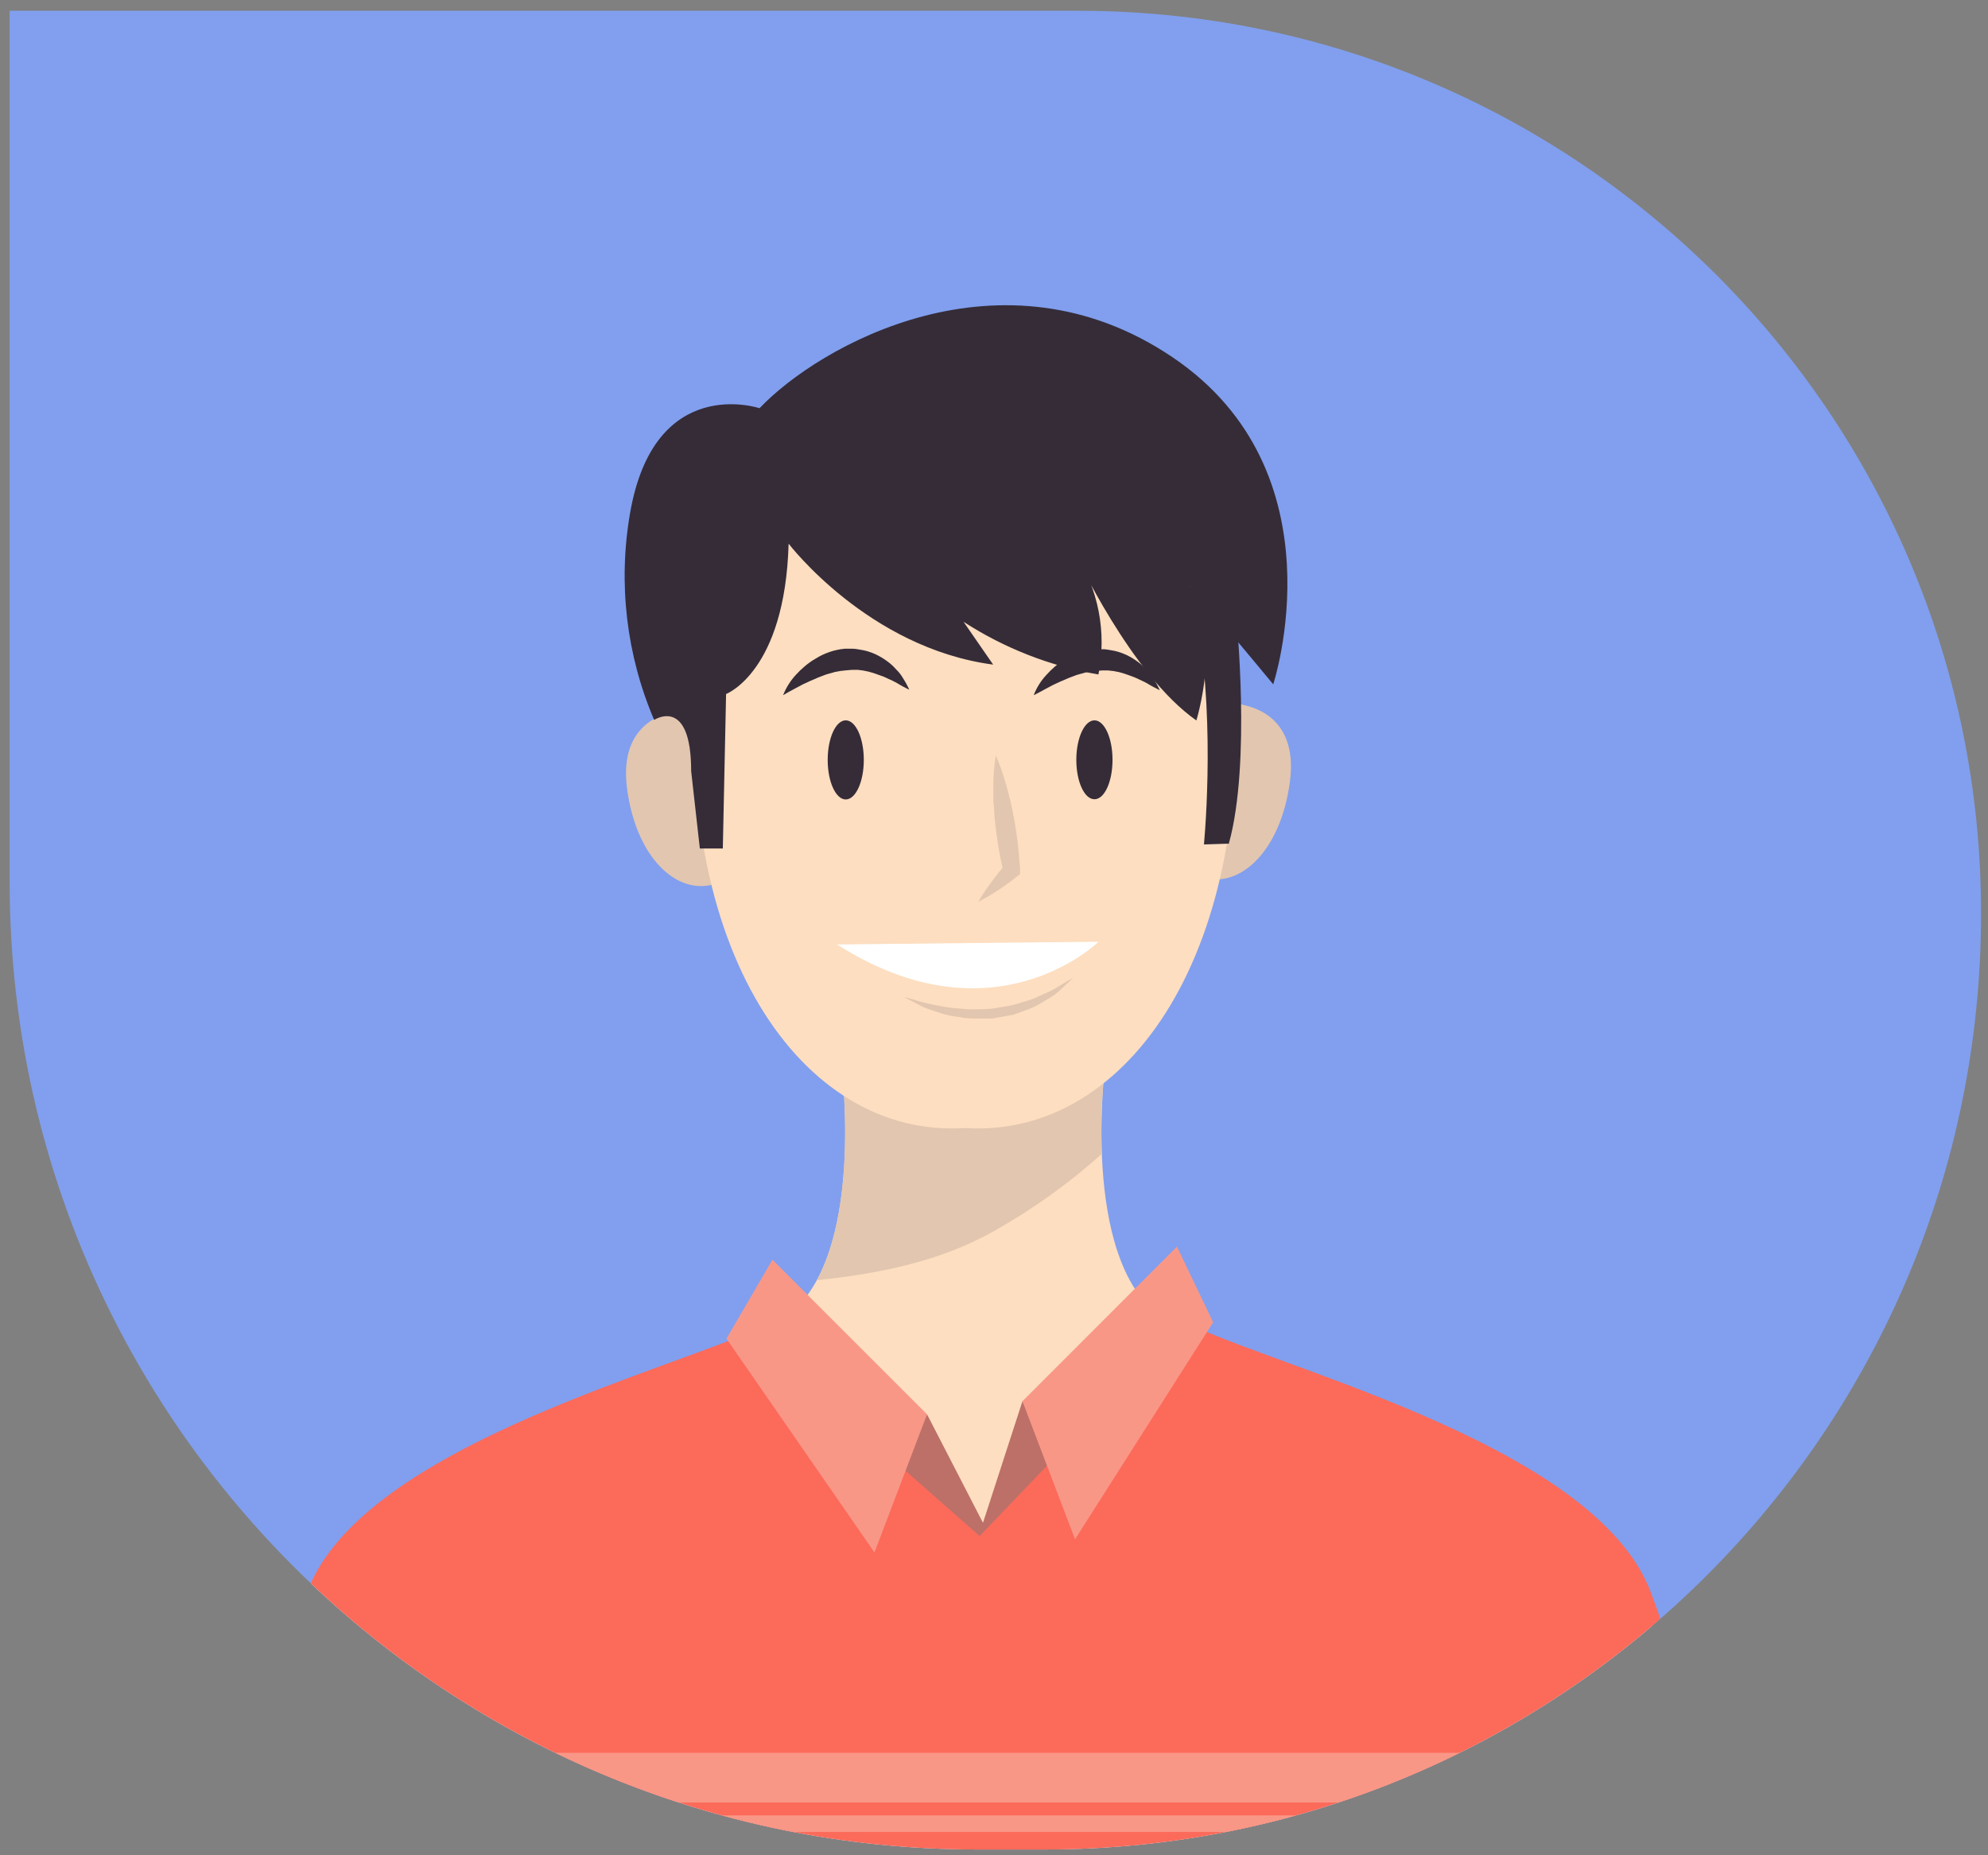<svg width="120" height="112" viewBox="0 0 120 112" fill="none" xmlns="http://www.w3.org/2000/svg">
<rect x="0" y="0" width="120" height="112" fill="#808080" stroke="none"/>
<g id="Frame 1201">
<g clip-path="url(#clip0_4_1687)">
<path d="M0.582 0.651H65.091C95.186 0.651 119.582 25.048 119.582 55.142C119.582 86.351 94.282 111.651 63.073 111.651H59C26.737 111.651 0.582 85.497 0.582 53.233V0.651Z" fill="#819FEE"/>
<g id="Group 23">
<path id="Vector" d="M99.026 96.285C95.489 86.757 73.83 82.225 70.036 79.468C65.171 75.924 66.719 64.198 66.719 64.198L58.751 64.407L50.783 64.198C50.783 64.198 52.331 75.924 47.466 79.468C43.673 82.225 22.014 86.769 18.47 96.285C16.318 102.104 14.69 108.102 13.605 114.21H103.898C102.812 108.102 101.182 102.103 99.026 96.285Z" fill="#FDDEC0"/>
<path id="Vector_2" d="M49.306 77.282C53.034 76.901 56.786 76.145 60.026 74.304C62.349 72.997 64.522 71.44 66.505 69.659C66.434 67.828 66.504 65.995 66.713 64.175L58.745 64.383L50.777 64.175C50.777 64.175 51.885 72.542 49.306 77.282Z" fill="#E2C6AF"/>
<path id="Vector_3" d="M99.658 96.154C96.21 86.882 75.694 82.296 70.888 79.48C70.566 79.67 70.227 79.843 69.887 80.016L59.329 91.926L44.733 80.653C37.509 83.541 21.507 88.061 18.53 96.136C16.36 101.997 14.72 108.039 13.629 114.192H104.559C103.466 108.046 101.826 102.009 99.658 96.154Z" fill="#FC6A5A"/>
<g id="Group">
<path id="Vector_4" d="M14.272 107.314H104.196" stroke="#F99787" stroke-width="3" stroke-miterlimit="10"/>
<path id="Vector_5" d="M14.272 110.095H104.195" stroke="#F99787" stroke-miterlimit="10"/>
</g>
<path id="Vector_6" d="M55.958 85.381L59.335 91.932L61.717 84.589L63.504 88.162L59.133 92.73L54.172 88.359L55.958 85.381Z" fill="#BC7068"/>
<path id="Vector_7" d="M43.851 80.813L52.784 93.718L55.958 85.381L46.626 76.049L43.851 80.813Z" fill="#F99787"/>
<path id="Vector_8" d="M73.228 79.825L64.891 92.926L61.717 84.589L71.043 75.257L73.228 79.825Z" fill="#F99787"/>
<path id="Vector_9" d="M45.37 45.91C44.084 41.92 41.041 42.843 40.755 42.932C40.469 43.022 37.307 43.438 37.849 47.595C38.391 51.752 40.826 54.045 43.101 53.378C45.441 53.014 46.668 49.924 45.37 45.91Z" fill="#E2C6AF"/>
<path id="Vector_10" d="M70.34 45.511C71.626 41.521 74.676 42.444 74.961 42.533C75.247 42.623 78.409 43.034 77.862 47.19C77.314 51.347 74.884 53.64 72.615 52.979C70.269 52.615 69.042 49.531 70.34 45.511Z" fill="#E2C6AF"/>
<path id="Vector_11" d="M74.402 39.633C72.812 22.131 59.514 23.107 58.251 23.244C56.995 23.107 43.691 22.131 42.095 39.633C40.493 57.237 48.336 68.736 58.251 68.099C68.149 68.736 75.992 57.237 74.402 39.633Z" fill="#FDDEC0"/>
<path id="Vector_12" d="M60.109 45.606C60.348 46.151 60.547 46.712 60.705 47.286C60.794 47.566 60.859 47.881 60.937 48.137C61.014 48.393 61.062 48.733 61.127 48.995C61.246 49.59 61.342 50.144 61.413 50.722C61.485 51.299 61.532 51.913 61.574 52.467V52.77L61.401 52.901C60.67 53.492 59.882 54.009 59.049 54.444C59.528 53.636 60.085 52.876 60.711 52.175L60.562 52.609C60.437 52.014 60.312 51.466 60.228 50.889C60.145 50.311 60.061 49.733 60.02 49.15C60.02 48.858 59.966 48.554 59.96 48.274C59.954 47.994 59.96 47.679 59.96 47.393C59.963 46.794 60.012 46.197 60.109 45.606Z" fill="#E2C6AF"/>
<path id="Vector_13" d="M50.527 57.016L66.314 56.85C66.314 56.85 60.002 63.067 50.527 57.016Z" fill="white"/>
<path id="Vector_14" d="M54.576 60.191C54.576 60.191 54.743 60.226 55.035 60.31C55.425 60.439 55.823 60.544 56.226 60.625L57.018 60.78C57.311 60.834 57.608 60.867 57.905 60.881C58.221 60.924 58.54 60.94 58.858 60.929C59.186 60.929 59.513 60.929 59.841 60.893L60.812 60.738C61.124 60.683 61.43 60.601 61.729 60.494C62.019 60.423 62.302 60.325 62.574 60.202C62.83 60.077 63.081 59.97 63.313 59.869C63.52 59.777 63.719 59.667 63.908 59.541L64.367 59.261L64.778 59.029L64.438 59.357L64.033 59.726C63.867 59.895 63.681 60.043 63.48 60.167C63.259 60.304 63.021 60.453 62.759 60.601C62.488 60.766 62.198 60.896 61.895 60.989L61.425 61.167L61.181 61.257L60.931 61.298L59.895 61.489C59.543 61.489 59.192 61.489 58.846 61.489C58.508 61.492 58.171 61.458 57.84 61.388C57.526 61.353 57.215 61.291 56.911 61.203C56.625 61.114 56.351 61.024 56.107 60.935C55.883 60.867 55.667 60.773 55.464 60.655L54.981 60.405C54.749 60.28 54.576 60.191 54.576 60.191Z" fill="#E2C6AF"/>
<path id="Vector_15" d="M51.051 48.262C51.653 48.262 52.141 47.193 52.141 45.874C52.141 44.555 51.653 43.486 51.051 43.486C50.449 43.486 49.961 44.555 49.961 45.874C49.961 47.193 50.449 48.262 51.051 48.262Z" fill="#352C38"/>
<path id="Vector_16" d="M64.969 45.868C64.969 47.19 65.457 48.25 66.064 48.25C66.672 48.25 67.154 47.184 67.154 45.868C67.154 44.552 66.666 43.486 66.064 43.486C65.463 43.486 64.969 44.552 64.969 45.868Z" fill="#352C38"/>
<path id="Vector_17" d="M47.27 41.968C47.45 41.51 47.715 41.089 48.05 40.729C48.212 40.552 48.385 40.385 48.568 40.229C48.775 40.052 48.998 39.894 49.235 39.758C49.763 39.428 50.36 39.224 50.98 39.163C51.14 39.163 51.301 39.163 51.462 39.163C51.623 39.163 51.778 39.198 51.938 39.222C52.243 39.269 52.539 39.357 52.82 39.484C53.076 39.602 53.32 39.745 53.546 39.913C53.746 40.056 53.928 40.222 54.088 40.407C54.235 40.547 54.363 40.705 54.469 40.878C54.571 41.027 54.642 41.17 54.708 41.277C54.827 41.503 54.886 41.634 54.886 41.634C54.886 41.634 54.743 41.575 54.523 41.455C54.416 41.396 54.285 41.324 54.142 41.235C53.981 41.145 53.816 41.064 53.648 40.991C53.456 40.893 53.257 40.811 53.052 40.747C52.846 40.666 52.635 40.598 52.421 40.544C52.208 40.491 51.991 40.455 51.772 40.437H51.432L51.087 40.467C50.852 40.483 50.619 40.517 50.39 40.568C50.164 40.645 49.931 40.681 49.711 40.776C49.495 40.853 49.282 40.941 49.074 41.038C48.865 41.116 48.681 41.223 48.478 41.306L47.984 41.569L47.597 41.777L47.27 41.968Z" fill="#352C38"/>
<path id="Vector_18" d="M62.396 41.968C62.574 41.508 62.838 41.087 63.176 40.729C63.335 40.55 63.506 40.383 63.688 40.229C63.898 40.051 64.123 39.894 64.361 39.758C64.618 39.607 64.89 39.481 65.171 39.383C65.474 39.289 65.785 39.225 66.1 39.192C66.261 39.192 66.422 39.192 66.583 39.192C66.743 39.192 66.898 39.228 67.059 39.252C67.364 39.298 67.66 39.386 67.94 39.514C68.197 39.63 68.441 39.774 68.667 39.943C68.866 40.086 69.048 40.252 69.209 40.437C69.355 40.577 69.484 40.735 69.59 40.907C69.691 41.056 69.763 41.199 69.828 41.306C69.947 41.533 70.007 41.664 70.007 41.664C70.007 41.664 69.87 41.604 69.65 41.485C69.536 41.426 69.405 41.354 69.262 41.265C69.12 41.175 68.947 41.11 68.774 41.021C68.582 40.925 68.383 40.843 68.179 40.776C67.972 40.697 67.761 40.63 67.547 40.574C67.326 40.523 67.101 40.489 66.874 40.473H66.535L66.189 40.503C65.955 40.519 65.722 40.553 65.493 40.604C65.266 40.681 65.034 40.717 64.82 40.812C64.601 40.888 64.386 40.975 64.177 41.074C63.968 41.152 63.784 41.259 63.581 41.342L63.087 41.604L62.7 41.813L62.396 41.968Z" fill="#352C38"/>
<path id="Vector_19" d="M47.603 32.82C47.603 32.82 52.409 39.127 59.949 40.121L58.162 37.537C60.632 39.137 63.402 40.219 66.303 40.717C66.815 38.175 66.301 35.533 64.874 33.368C64.874 33.368 68.244 40.717 72.216 43.492C72.216 43.492 73.806 38.335 71.817 35.357C71.817 35.357 73.086 36.757 76.855 41.312C76.855 41.312 81.078 28.503 70.757 21.553C60.437 14.603 49.42 20.874 45.847 24.644C45.847 24.644 39.486 22.5 38.027 31.004C37.302 35.211 37.808 39.537 39.486 43.462C39.486 43.462 41.72 41.985 41.72 46.553L42.244 51.222H43.631L43.828 41.896C43.828 41.896 47.383 40.562 47.603 32.82Z" fill="#352C38"/>
<path id="Vector_20" d="M72.674 50.978L74.175 50.93C75.539 46.029 74.616 37.144 74.616 37.144C74.616 37.144 69.977 27.925 71.835 35.357C73.371 41.497 72.841 49.066 72.674 50.978Z" fill="#352C38"/>
</g>
</g>
</g>
<defs>
<clipPath id="clip0_4_1687">
<path d="M0.582 0.651H65.091C95.186 0.651 119.582 25.048 119.582 55.142C119.582 86.351 94.282 111.651 63.073 111.651H59C26.737 111.651 0.582 85.497 0.582 53.233V0.651Z" fill="white"/>
</clipPath>
</defs>
</svg>

